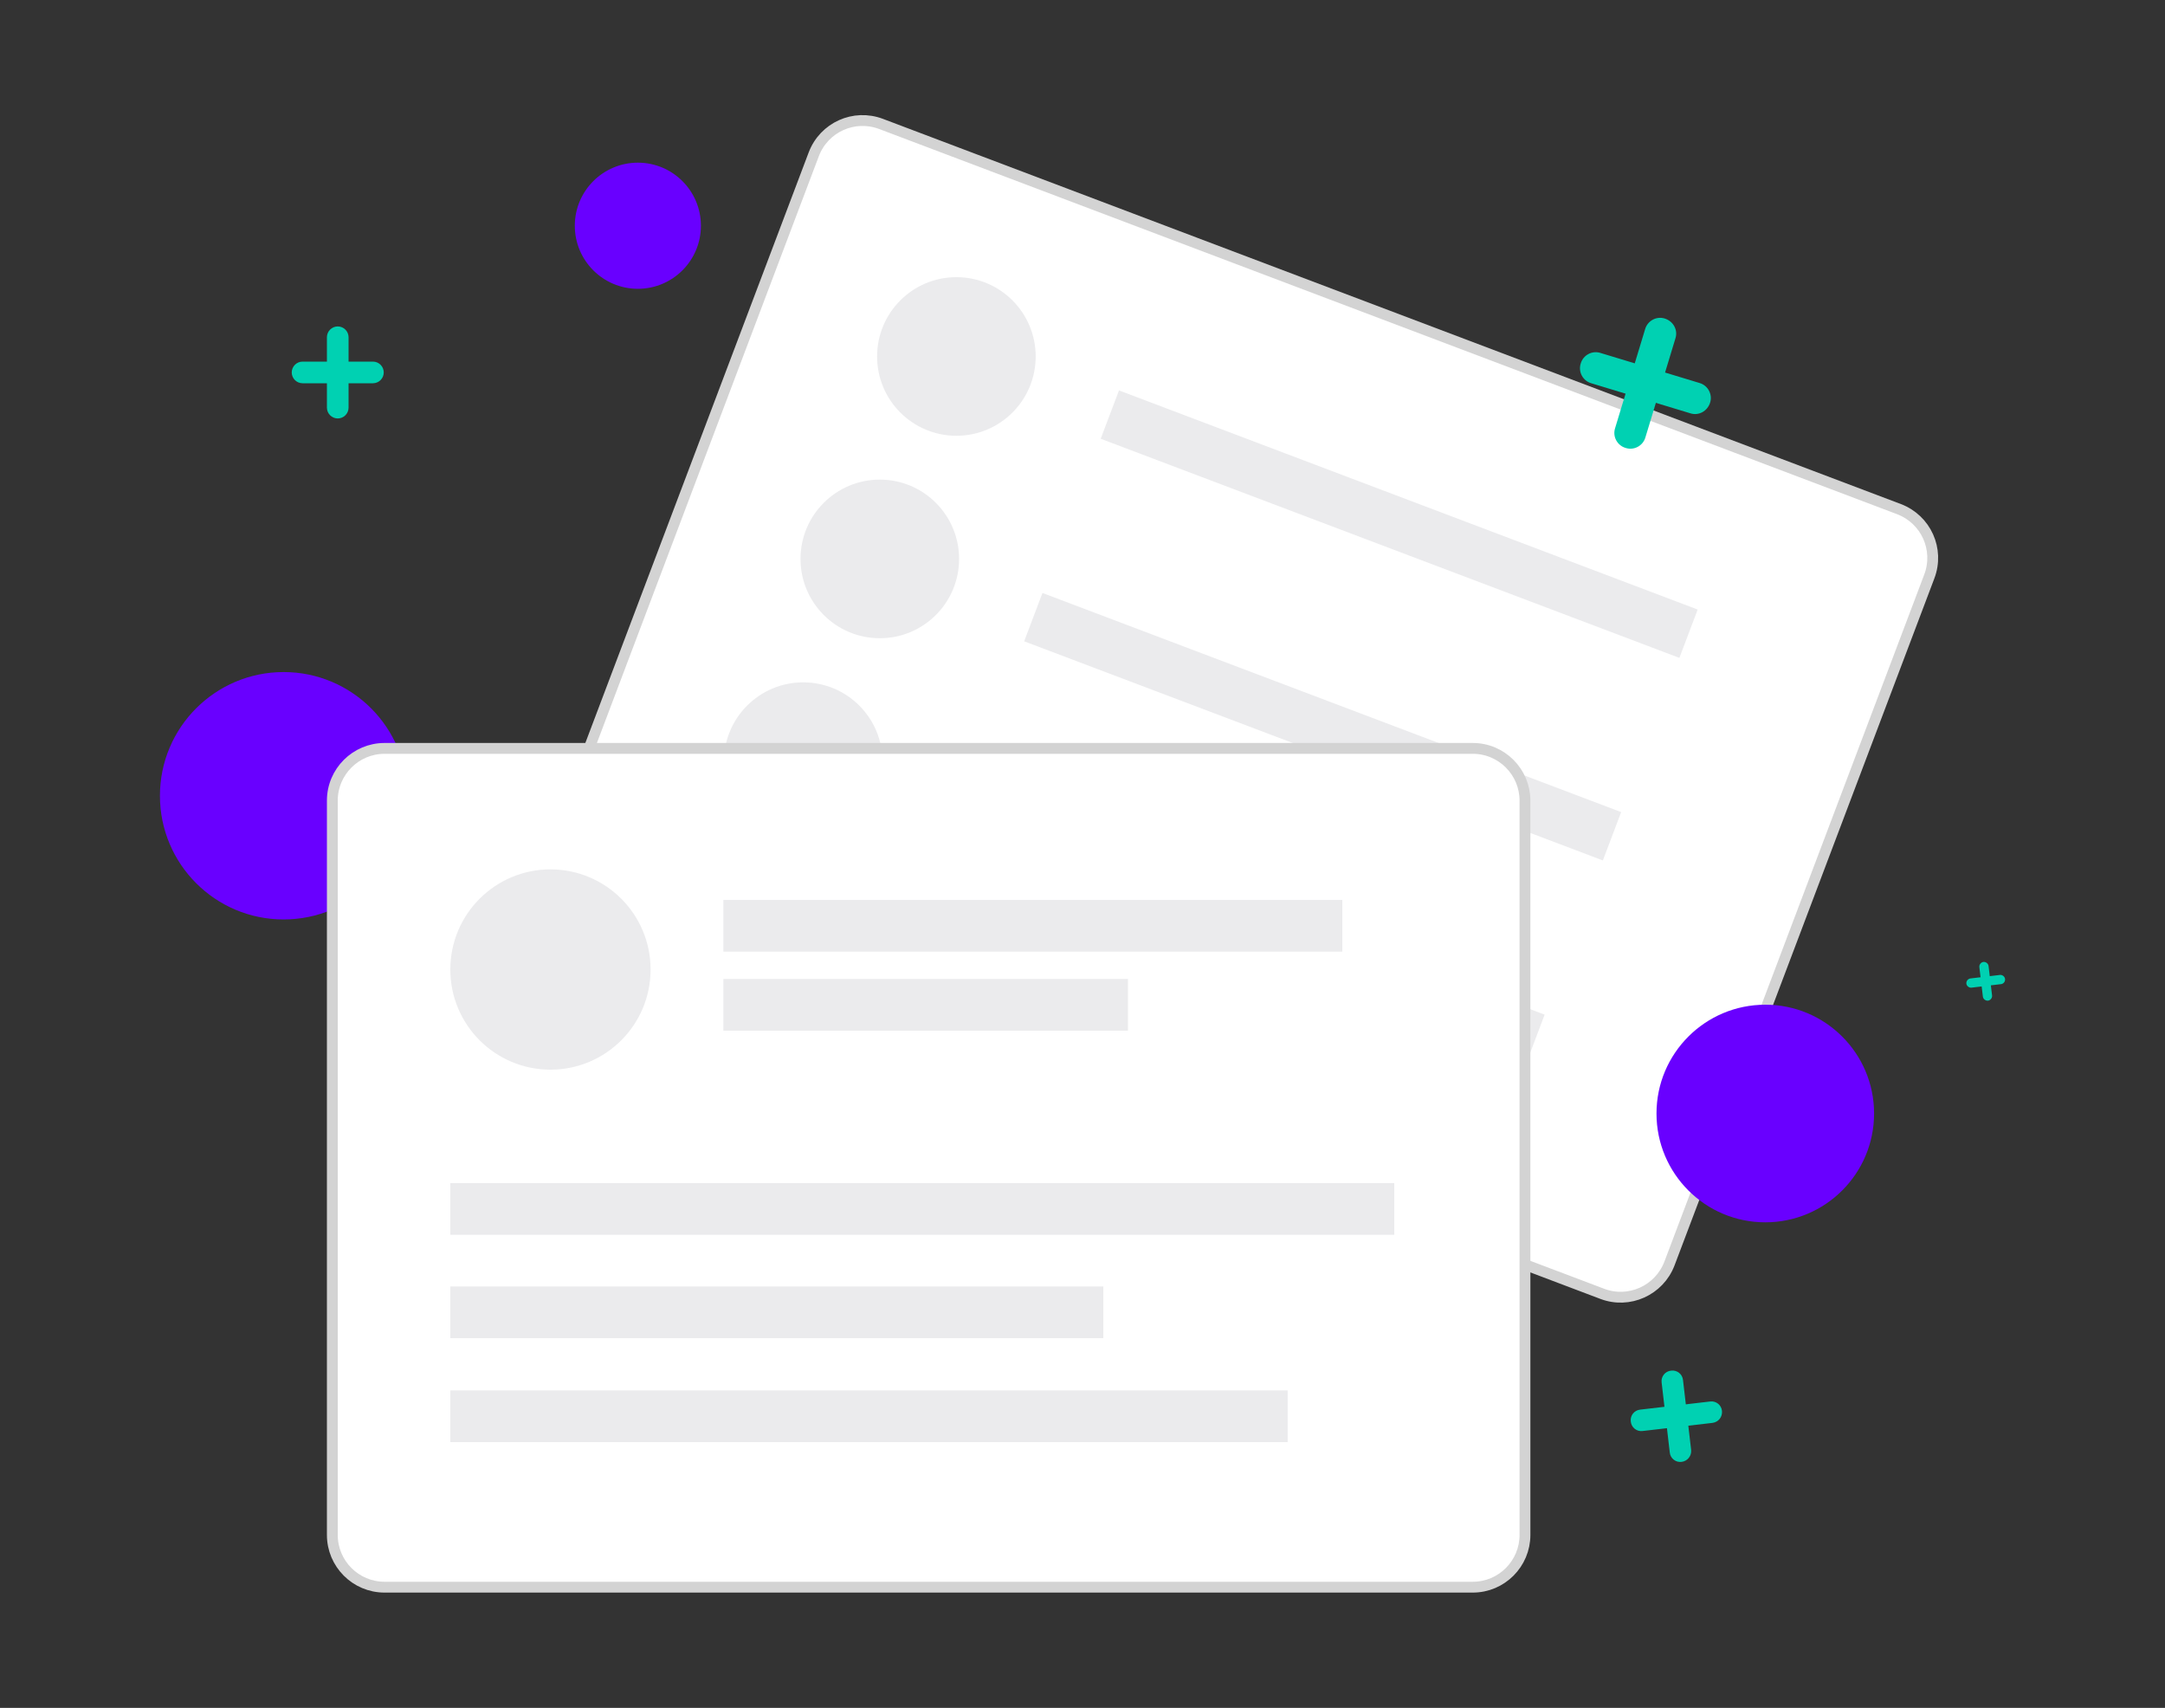 <?xml version="1.0" encoding="utf-8"?>
<!-- Generator: Adobe Illustrator 19.0.0, SVG Export Plug-In . SVG Version: 6.00 Build 0)  -->
<svg version="1.1" id="Layer_1" xmlns="http://www.w3.org/2000/svg" xmlns:xlink="http://www.w3.org/1999/xlink" x="0px" y="0px"
	 viewBox="94 81 800 631" style="enable-background:new 94 81 800 631;" xml:space="preserve">
<rect x="94" y="81" width="800" height="631" fill="#333333" stroke="none"/>
<style type="text/css">
	.st0{fill:#6900FF;}
	.st1{fill:#FFFFFF;stroke:#D3D3D3;stroke-width:4;stroke-miterlimit:10;}
	.st2{fill:#EBEBED;}
	.st3{fill:#00D1B2;}
</style>
<g>
	<circle class="st0" cx="198.8" cy="375" r="45.7"/>
	<g>
		<path class="st1" d="M686,559L309.9,416.7c-10-3.8-15-14.9-11.2-24.9l96-253.8c3.8-10,14.9-15,24.9-11.2l376.1,142.3
			c10,3.8,15,14.9,11.2,24.9l-96,253.8C707.1,557.8,695.9,562.8,686,559z"/>
		<circle class="st2" cx="447.4" cy="212.7" r="29.3"/>
		
			<rect x="496.4" y="265.1" transform="matrix(-0.935 -0.354 0.354 -0.935 1084.846 747.658)" class="st2" width="228.7" height="19.1"/>
		<circle class="st2" cx="419.1" cy="287.5" r="29.3"/>
		
			<rect x="468.1" y="339.9" transform="matrix(-0.935 -0.354 0.354 -0.935 1003.631 882.413)" class="st2" width="228.7" height="19.1"/>
		<circle class="st2" cx="390.8" cy="362.4" r="29.3"/>
		
			<rect x="439.8" y="414.7" transform="matrix(-0.935 -0.354 0.354 -0.935 922.416 1017.168)" class="st2" width="228.7" height="19.1"/>
	</g>
	<g>
		<path class="st1" d="M638.2,667.4H236.1c-10.7,0-19.3-8.7-19.3-19.3V376.8c0-10.7,8.7-19.3,19.3-19.3h402.1
			c10.7,0,19.3,8.7,19.3,19.3v271.3C657.5,658.7,648.9,667.4,638.2,667.4z"/>
		<circle class="st2" cx="297.4" cy="439.2" r="37"/>
		<rect x="361.3" y="413.5" class="st2" width="228.7" height="19.1"/>
		<rect x="260.4" y="518.1" class="st2" width="348.8" height="19.1"/>
		<rect x="260.4" y="556.3" class="st2" width="241.3" height="19.1"/>
		<rect x="260.4" y="594.7" class="st2" width="309.4" height="19.1"/>
		<rect x="361.3" y="442.7" class="st2" width="149.5" height="19.1"/>
	</g>
	<circle class="st0" cx="746.3" cy="492.4" r="40.2"/>
	<circle class="st0" cx="329.7" cy="164.4" r="23.3"/>
	<g>
		<g>
			<path class="st3" d="M218.8,235.6c-2.2,0-4-1.8-4-4v-26c0-2.2,1.8-4,4-4s4,1.8,4,4v26C222.8,233.8,221,235.6,218.8,235.6z"/>
		</g>
		<g>
			<path class="st3" d="M231.8,222.6h-26c-2.2,0-4-1.8-4-4s1.8-4,4-4h26c2.2,0,4,1.8,4,4S234,222.6,231.8,222.6z"/>
		</g>
	</g>
	<g>
		<g>
			<path class="st3" d="M715.4,621.1c-2.2,0.3-4.2-1.3-4.4-3.5l-3-25.8c-0.3-2.2,1.3-4.2,3.5-4.4c2.2-0.3,4.2,1.3,4.4,3.5l3,25.8
				C719.1,618.9,717.6,620.8,715.4,621.1z"/>
		</g>
		<g>
			<path class="st3" d="M726.8,606.7l-25.8,3c-2.2,0.3-4.2-1.3-4.4-3.5c-0.3-2.2,1.3-4.2,3.5-4.4l25.8-3c2.2-0.3,4.2,1.3,4.4,3.5
				S729,606.4,726.8,606.7z"/>
		</g>
	</g>
	<g>
		<g>
			<path class="st3" d="M828.6,450.7c-0.9,0.1-1.8-0.6-1.9-1.5l-1.3-10.9c-0.1-0.9,0.6-1.8,1.5-1.9s1.8,0.6,1.9,1.5l1.3,10.9
				C830.2,449.7,829.5,450.6,828.6,450.7z"/>
		</g>
		<g>
			<path class="st3" d="M833.4,444.6l-10.9,1.3c-0.9,0.1-1.8-0.6-1.9-1.5c-0.1-0.9,0.6-1.8,1.5-1.9l10.9-1.3
				c0.9-0.1,1.8,0.6,1.9,1.5C835,443.7,834.3,444.5,833.4,444.6z"/>
		</g>
	</g>
	<g>
		<g>
			<path class="st3" d="M694.7,246.5c-3.1-0.9-4.9-4.2-3.9-7.3l11.1-36.6c0.9-3.1,4.2-4.9,7.3-3.9s4.9,4.2,3.9,7.3L702,242.6
				C701.1,245.7,697.8,247.5,694.7,246.5z"/>
		</g>
		<g>
			<path class="st3" d="M718.6,233.7L682,222.6c-3.1-0.9-4.9-4.2-3.9-7.3c0.9-3.1,4.2-4.9,7.3-3.9l36.6,11.1
				c3.1,0.9,4.9,4.2,3.9,7.3S721.7,234.7,718.6,233.7z"/>
		</g>
	</g>
</g>
</svg>
